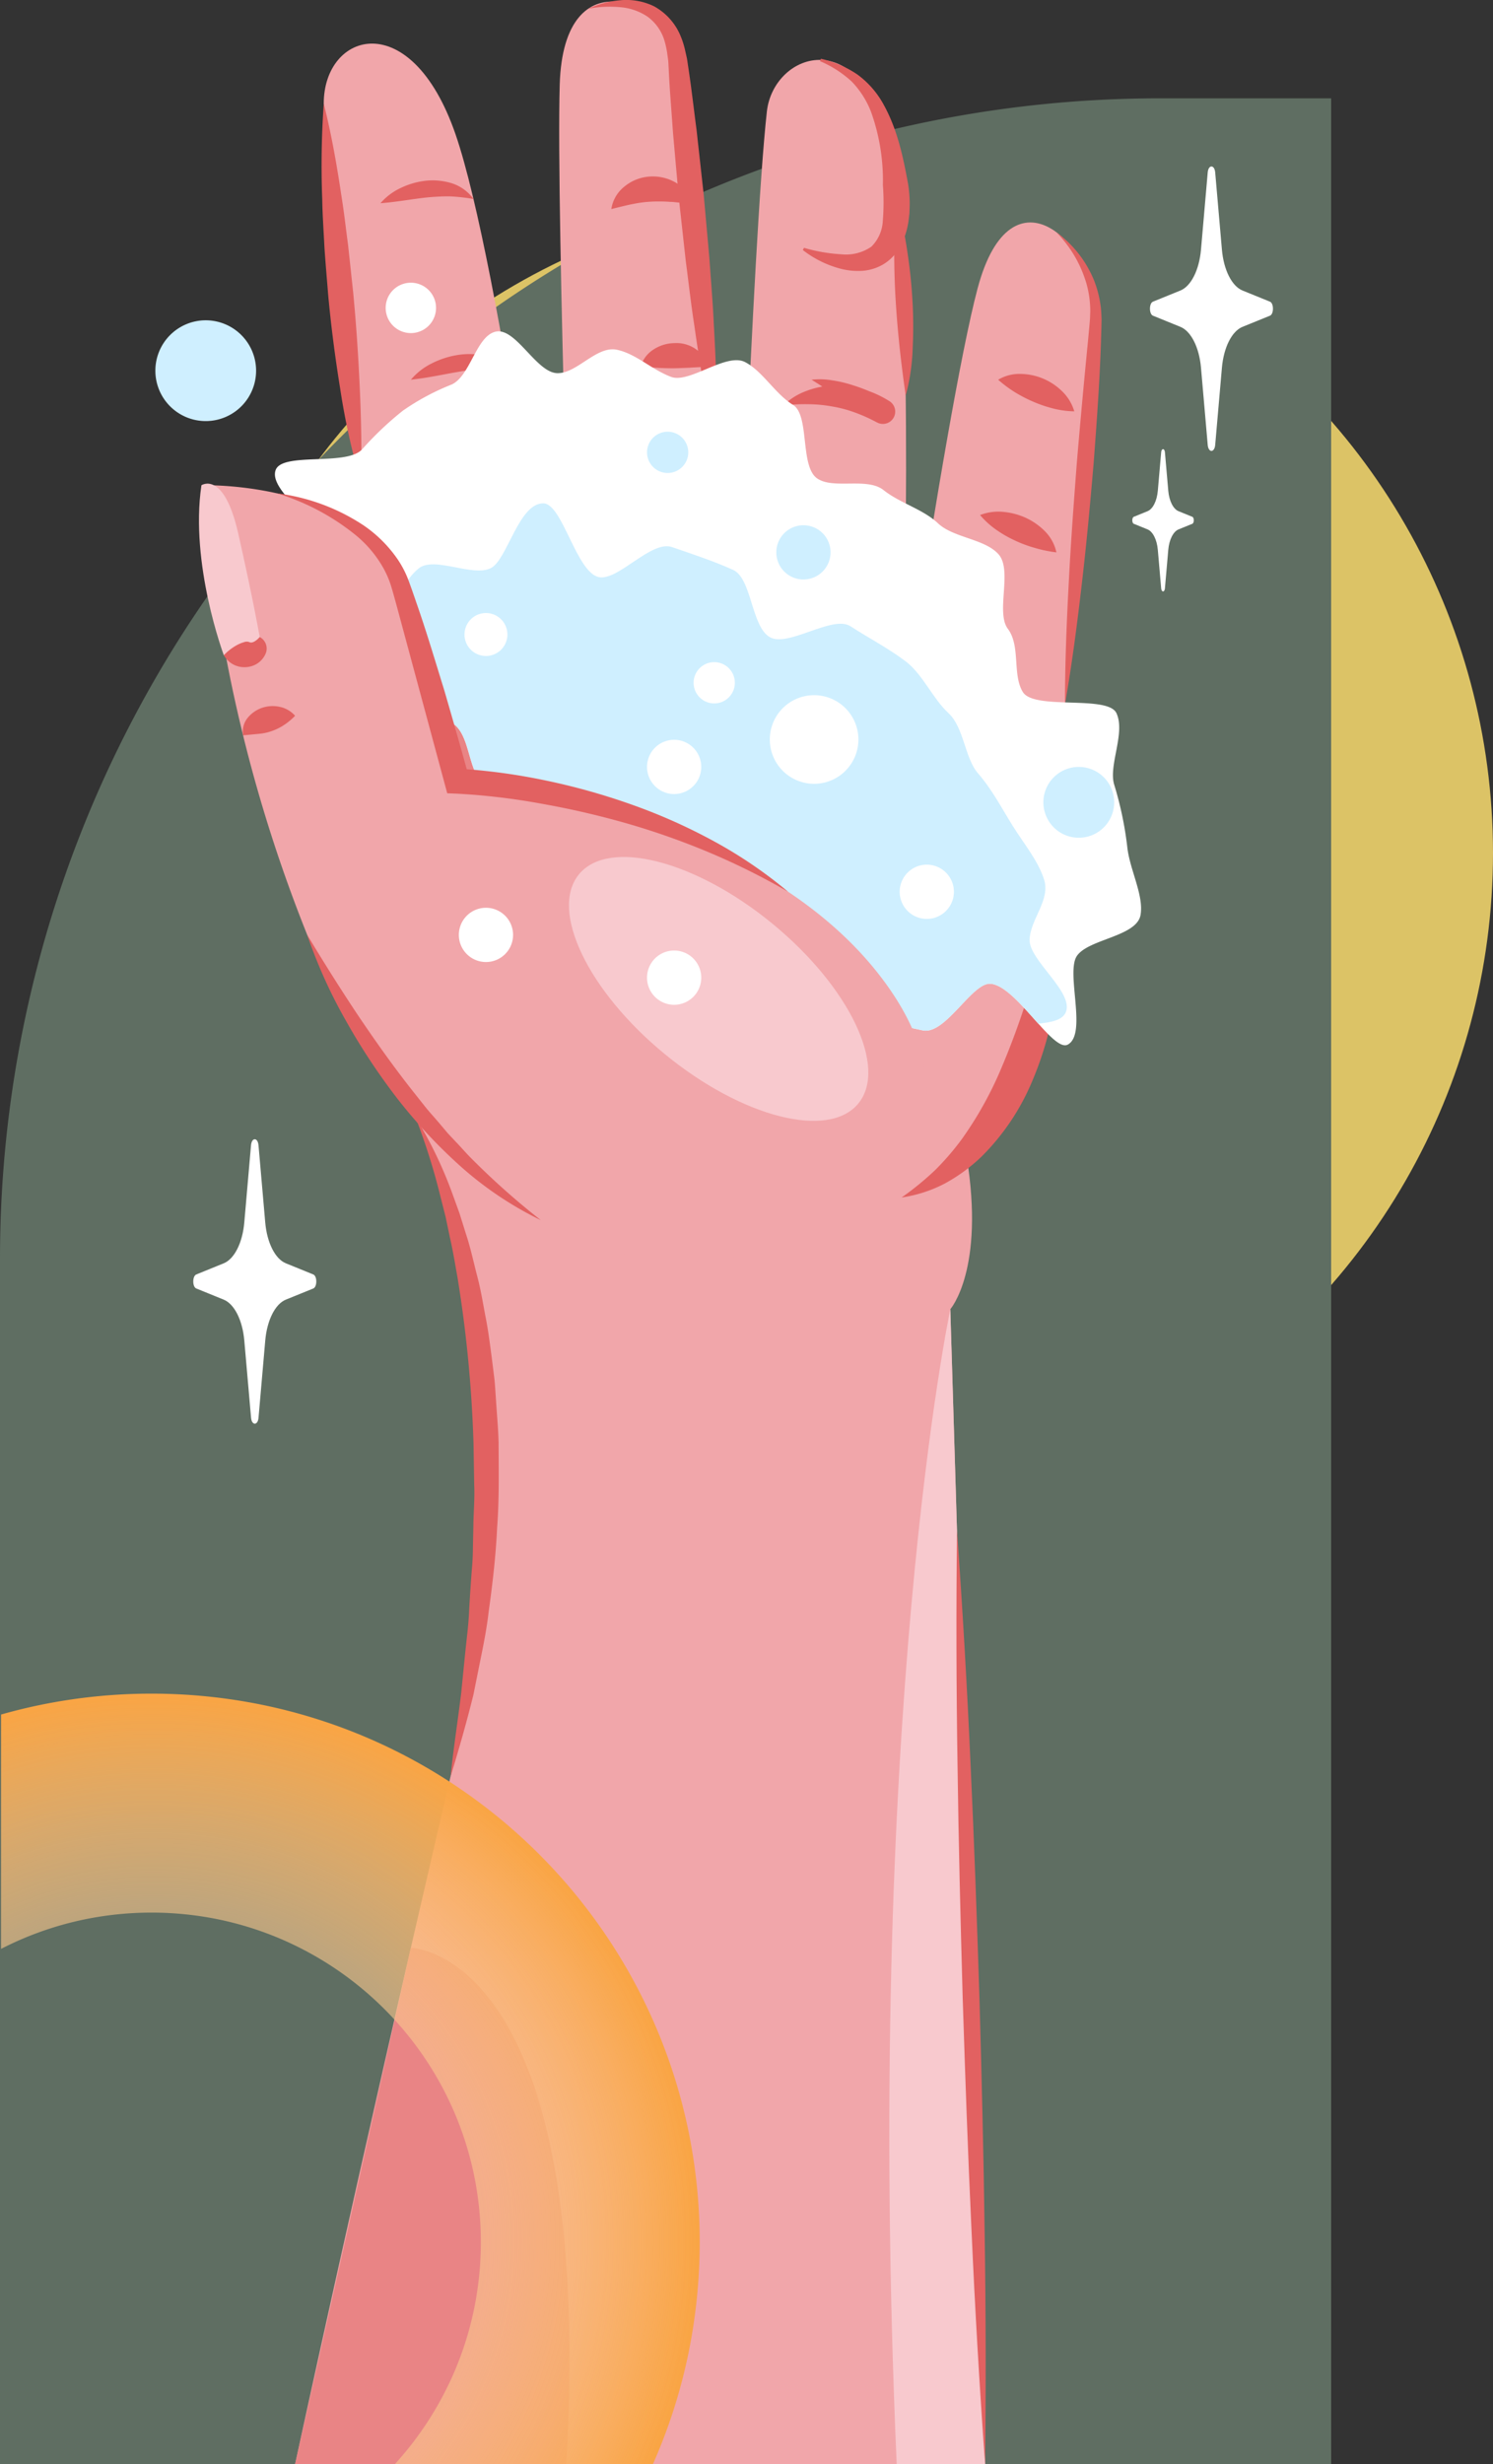 <svg xmlns="http://www.w3.org/2000/svg" xmlns:xlink="http://www.w3.org/1999/xlink" width="257.485" height="424.786" viewBox="0 0 257.485 424.786">
  <rect x="0" y="0" width="257.485" height="424.786" fill="#333333" stroke="none"/>
  <defs>
    <clipPath id="clip-path">
      <rect id="Rectángulo_401302" data-name="Rectángulo 401302" width="29.082" height="25.19" fill="#5f6e62"/>
    </clipPath>
    <clipPath id="clip-path-2">
      <rect id="Rectángulo_401302-2" data-name="Rectángulo 401302" width="25.008" height="21.661" transform="translate(0 0)" fill="#5f6e62"/>
    </clipPath>
    <clipPath id="clip-path-3">
      <rect id="Rectángulo_401302-3" data-name="Rectángulo 401302" width="32.113" height="27.816" transform="translate(0)" fill="#5f6e62"/>
    </clipPath>
    <clipPath id="clip-path-4">
      <rect id="Rectángulo_401734" data-name="Rectángulo 401734" width="170" height="424.785" fill="none"/>
    </clipPath>
    <clipPath id="clip-path-5">
      <path id="Trazado_873616" data-name="Trazado 873616" d="M129.338,139.971H1.889C.846,139.971,0,137.622,0,134.726V5.245C0,2.348.846,0,1.889,0H129.338c1.043,0,1.889,2.348,1.889,5.245v129.48C131.227,137.622,130.381,139.971,129.338,139.971Z" fill="#297929" stroke="#707070" stroke-width="1"/>
    </clipPath>
    <radialGradient id="radial-gradient" cx="0.5" cy="0.5" r="0.5" gradientUnits="objectBoundingBox">
      <stop offset="0" stop-color="#fff" stop-opacity="0"/>
      <stop offset="1" stop-color="#f9a545"/>
    </radialGradient>
  </defs>
  <g id="Grupo_1099414" data-name="Grupo 1099414" transform="translate(-199.781 -2464.809)">
    <g id="Grupo_1099412" data-name="Grupo 1099412" transform="translate(199.781 2481.76)">
      <ellipse id="Elipse_11526" data-name="Elipse 11526" cx="112.537" cy="112.987" rx="112.537" ry="112.987" transform="translate(32.411 17.106)" fill="#dcc366"/>
      <path id="Rectángulo_401329" data-name="Rectángulo 401329" d="M200,0h29.575a0,0,0,0,1,0,0V407.834a0,0,0,0,1,0,0H0a0,0,0,0,1,0,0V200A200,200,0,0,1,200,0Z" transform="translate(0 0)" fill="#5f6e62"/>
      <g id="Grupo_1099382" data-name="Grupo 1099382" transform="translate(70.288 313.358)">
        <path id="Trazado_873222" data-name="Trazado 873222" d="M-11400.342-11394.821s33.918-66.292,98.011-80.283" transform="translate(11400.342 11488.354)" fill="none" stroke="#869a8a" stroke-width="2"/>
        <g id="Grupo_1099331" data-name="Grupo 1099331" transform="translate(62.735 52.947) rotate(130)">
          <g id="Grupo_1099328" data-name="Grupo 1099328" transform="translate(0 0)" clip-path="url(#clip-path)">
            <path id="Trazado_873219" data-name="Trazado 873219" d="M27.971,24.348S9.159-9.916,1.1,2.849c0,0-9.406,12.765,26.874,21.5" transform="translate(1.11 0.565)" fill="#5f6e62"/>
            <path id="Trazado_873220" data-name="Trazado 873220" d="M21.472,16.789c-2.916-2.708-7.169-6.692-10.185-9.2C7.767,4.75,4.226,1.713,0,0L.067.02c.175.047.343.1.511.161.06.02.128.047.2.074C4.878,1.612,8.385,4.4,11.717,7.075a88.209,88.209,0,0,1,9.755,9.715" transform="translate(7.609 8.125)" fill="#5f6e62"/>
            <path id="Trazado_873221" data-name="Trazado 873221" d="M28.971,25.189l-.739-.177C17.15,22.343,3.344,17.531.508,9.755a7.447,7.447,0,0,1,.659-6.768C2.45.952,4.111-.062,6.082,0c9.112.279,21.98,23.53,22.524,24.52ZM5.913.672c-1.676,0-3.048.882-4.192,2.693a6.908,6.908,0,0,0-.576,6.176c1.5,4.079,7.326,9.906,26.493,14.633C25.419,20.292,13.956.916,6.061.674l-.148,0" transform="translate(0 0.001)" fill="#5f6e62"/>
          </g>
        </g>
        <g id="Grupo_1099332" data-name="Grupo 1099332" transform="matrix(0.309, 0.951, -0.951, 0.309, 46.847, 19.863)">
          <g id="Grupo_1099328-2" data-name="Grupo 1099328" transform="translate(0 0)" clip-path="url(#clip-path-2)">
            <path id="Trazado_873219-2" data-name="Trazado 873219" d="M24.052,20.937S7.876-8.527.943,2.45c0,0-8.088,10.977,23.109,18.487" transform="translate(0.954 0.486)" fill="#5f6e62"/>
            <path id="Trazado_873220-2" data-name="Trazado 873220" d="M18.464,14.437C15.957,12.109,12.3,8.683,9.706,6.528,6.679,4.085,3.634,1.473,0,0L.058.017C.208.058.352.1.5.156.549.173.607.2.67.22c3.524,1.167,6.54,3.565,9.405,5.864a75.853,75.853,0,0,1,8.389,8.354" transform="translate(6.543 6.987)" fill="#5f6e62"/>
            <path id="Trazado_873221-2" data-name="Trazado 873221" d="M24.913,21.66l-.636-.153c-9.53-2.295-21.4-6.433-23.841-13.12A6.4,6.4,0,0,1,1,2.568,4.736,4.736,0,0,1,5.23,0c7.835.24,18.9,20.234,19.368,21.085ZM5.084.578a4.2,4.2,0,0,0-3.6,2.316A5.94,5.94,0,0,0,.984,8.2c1.288,3.508,6.3,8.519,22.782,12.584C21.858,17.449,12,.788,5.212.58l-.128,0" transform="translate(0 0)" fill="#5f6e62"/>
          </g>
        </g>
        <g id="Grupo_1099333" data-name="Grupo 1099333" transform="matrix(-0.616, 0.788, -0.788, -0.616, 107.299, 17.125)">
          <g id="Grupo_1099328-3" data-name="Grupo 1099328" transform="translate(0 0)" clip-path="url(#clip-path-3)">
            <path id="Trazado_873219-3" data-name="Trazado 873219" d="M30.886,26.887S10.114-10.95,1.211,3.146c0,0-10.386,14.1,29.675,23.74" transform="translate(1.225 0.624)" fill="#5f6e62"/>
            <path id="Trazado_873220-3" data-name="Trazado 873220" d="M23.711,18.54c-3.22-2.99-7.916-7.389-11.247-10.156C8.576,5.245,4.666,1.892,0,0L.074.022C.267.074.453.134.638.2.7.223.779.252.861.282c4.525,1.5,8.4,4.577,12.078,7.53A97.4,97.4,0,0,1,23.711,18.54" transform="translate(8.403 8.972)" fill="#5f6e62"/>
            <path id="Trazado_873221-3" data-name="Trazado 873221" d="M31.991,27.815l-.816-.2C18.938,24.672,3.693,19.358.56,10.772A8.224,8.224,0,0,1,1.288,3.3C2.705,1.052,4.54-.069,6.716,0,16.777.311,30.987,25.986,31.587,27.079ZM6.529.742c-1.85,0-3.366.974-4.629,2.973a7.628,7.628,0,0,0-.637,6.82c1.654,4.5,8.089,10.939,29.255,16.159C28.069,22.407,15.411,1.011,6.693.744l-.164,0" transform="translate(0 0.001)" fill="#5f6e62"/>
          </g>
        </g>
      </g>
    </g>
    <g id="Grupo_1099933" data-name="Grupo 1099933" transform="translate(226.574 2464.809)">
      <g id="Grupo_1099933-2" data-name="Grupo 1099933" clip-path="url(#clip-path-4)">
        <path id="Trazado_874891" data-name="Trazado 874891" d="M33.423,133.084S20.1,38.169,20.1,15.541C20.1,3.168,35.131-1.405,42.816,20.8s17.969,99.479,17.969,99.479,1.3,29.336-27.362,12.808" transform="translate(8.941 2.314)" fill="#f1a6aa"/>
        <path id="Trazado_874892" data-name="Trazado 874892" d="M50.777,126.1S47.64,37.141,48.294,14.522,67.3.5,68.634,10.24C71.824,33.516,78.5,114.083,78.5,114.083s.452,29.36-27.72,12.014" transform="translate(21.443 0.086)" fill="#f1a6aa"/>
        <path id="Trazado_874893" data-name="Trazado 874893" d="M69.171,124S72.207,38.555,74.69,16.063C75.835,5.712,91.648.242,96.02,23.325s2.086,91.985,2.086,91.985S95.122,144.523,69.171,124" transform="translate(30.769 3.179)" fill="#f1a6aa"/>
        <path id="Trazado_874894" data-name="Trazado 874894" d="M85.83,144.489s11.972-84.736,17.8-106.6,20.577-7.656,20.384,5.336c-.351,23.491-8.444,95.934-8.444,95.934s-6.3,28.681-29.737,5.333" transform="translate(38.18 11.806)" fill="#f1a6aa"/>
        <path id="Trazado_874895" data-name="Trazado 874895" d="M95.783,64.377C46.455,50.428,30.24,75.524,30.24,75.524s6.7,54.545,23.2,88.561c-9.553.886-16.016,1.727-16.016,1.727s23.015,41.094,6.08,113.607S16.679,398.026,16.679,398.026h119l-6-199.1s6-6.789,2.812-26.325h0c12.723-13.73,15-32.093,15.166-43.291.309-21.587,6.4-48.451-51.877-64.931" transform="translate(7.419 26.759)" fill="#f1a6aa"/>
        <path id="Trazado_874896" data-name="Trazado 874896" d="M47.481,153.776c-11.7-25.795-18.154-61.45-20.609-77.319,13.971,2.518,56.676,13.93,72.46,61.008,10.39,30.977-24.181,33.464-51.851,16.311" transform="translate(11.953 34.01)" fill="#e98485"/>
        <path id="Trazado_874897" data-name="Trazado 874897" d="M59.456,88.848c3.92,1.309,7.645,2.859,11.353,4.414L81.8,98.026c3.641,1.6,7.285,3.121,10.962,4.541a44.448,44.448,0,0,0,11.466,3.135,24.947,24.947,0,0,1-3.043.735c-1.033.084-2.089.137-3.151.17l-3.132-.243c-1.04-.118-2.053-.337-3.082-.522A60.5,60.5,0,0,1,80.075,102a84.75,84.75,0,0,1-10.839-5.726,63.028,63.028,0,0,1-9.78-7.425" transform="translate(26.448 39.522)" fill="#e26161"/>
        <path id="Trazado_874898" data-name="Trazado 874898" d="M80.4,7.014a18.164,18.164,0,0,1,6.3,2.713,15.733,15.733,0,0,1,4.612,5.353c2.276,4.174,3.252,8.767,4.087,13.281a21.368,21.368,0,0,1,.318,3.5c0,.6-.026,1.224-.049,1.833-.081.624-.127,1.24-.254,1.87A12.379,12.379,0,0,1,94.1,39.322a7.956,7.956,0,0,1-2.93,3.116,8.239,8.239,0,0,1-3.96,1.143,12.034,12.034,0,0,1-3.712-.459,18.117,18.117,0,0,1-6.216-3.14l.207-.381a28.679,28.679,0,0,0,6.4,1.113A7.728,7.728,0,0,0,89.108,39.4a6.731,6.731,0,0,0,1.975-4.522,38.533,38.533,0,0,0,.007-6.119,34.854,34.854,0,0,0-2.04-12.59A15.561,15.561,0,0,0,85.7,10.921a19.123,19.123,0,0,0-5.45-3.5Z" transform="translate(34.379 3.12)" fill="#e26161"/>
        <path id="Trazado_874899" data-name="Trazado 874899" d="M74.951,49.771a11.063,11.063,0,0,1,4.018-2.515,14.465,14.465,0,0,1,4.768-.942,15.613,15.613,0,0,1,4.9.628,18.055,18.055,0,0,1,4.5,2.008l-2.19,3.655-2.735-1.758-2.75-1.812c-1.846-1.218-3.622-2.478-5.633-3.7a12.476,12.476,0,0,1,3.541.1,21.271,21.271,0,0,1,3.417.792,31.223,31.223,0,0,1,3.249,1.2c1.063.462,2.076.954,3.119,1.534a2.126,2.126,0,0,1-1.988,3.758l-.2-.1a28.1,28.1,0,0,0-3.624-1.624,21.675,21.675,0,0,0-3.837-1.032,23.944,23.944,0,0,0-4.115-.407,31.242,31.242,0,0,0-4.444.218" transform="translate(33.34 20.127)" fill="#e26161"/>
        <path id="Trazado_874900" data-name="Trazado 874900" d="M88.615,24.247a55.107,55.107,0,0,1,1.818,8.188c.423,2.75.725,5.512.889,8.285a76.624,76.624,0,0,1,.062,8.35A35.6,35.6,0,0,1,90.174,57.4c-.8-5.56-1.407-10.989-1.737-16.509-.166-2.752-.243-5.512-.244-8.283a69.04,69.04,0,0,1,.422-8.36" transform="translate(39.231 10.786)" fill="#e26161"/>
        <path id="Trazado_874901" data-name="Trazado 874901" d="M64.659,61.794a7.5,7.5,0,0,1,3.546-1.1,10.628,10.628,0,0,1,6.4,1.659,8.431,8.431,0,0,1,2.6,2.6,9.557,9.557,0,0,1-3.577.666,12.256,12.256,0,0,1-3.182-.412,12.907,12.907,0,0,1-2.956-1.192,11.548,11.548,0,0,1-2.832-2.222" transform="translate(28.762 26.988)" fill="#e26161"/>
        <path id="Trazado_874902" data-name="Trazado 874902" d="M85.264,67.984a17.418,17.418,0,0,1,4.745.951,25.478,25.478,0,0,1,4.347,1.932,22.911,22.911,0,0,1,3.917,2.751,13.457,13.457,0,0,1,3.079,3.787c-1.565-.588-2.955-1.232-4.343-1.9s-2.739-1.364-4.067-2.121-2.647-1.546-3.934-2.42a28,28,0,0,1-3.744-2.981" transform="translate(37.928 30.241)" fill="#e26161"/>
        <path id="Trazado_874903" data-name="Trazado 874903" d="M100.6,45.613a7.2,7.2,0,0,1,3.978-1,10.422,10.422,0,0,1,7.032,2.968,7.9,7.9,0,0,1,2.121,3.479,15.679,15.679,0,0,1-3.848-.542,22.893,22.893,0,0,1-3.192-1.1,24.336,24.336,0,0,1-3-1.53,21.3,21.3,0,0,1-3.095-2.283" transform="translate(44.749 19.846)" fill="#e26161"/>
        <path id="Trazado_874904" data-name="Trazado 874904" d="M98.442,61.625a8.775,8.775,0,0,1,4.1-.533,11.88,11.88,0,0,1,3.775,1.011,11.3,11.3,0,0,1,3.261,2.267,7.4,7.4,0,0,1,2.029,3.69,22.353,22.353,0,0,1-3.837-.8,21.406,21.406,0,0,1-3.262-1.219,20.387,20.387,0,0,1-3.089-1.744,14.691,14.691,0,0,1-2.979-2.671" transform="translate(43.79 27.157)" fill="#e26161"/>
        <path id="Trazado_874905" data-name="Trazado 874905" d="M107.556,27.718a19.193,19.193,0,0,1,6.493,8.3,18.669,18.669,0,0,1,1.228,5.314l.065,1.378-.026,1.319-.077,2.627c-.238,6.984-.74,13.934-1.269,20.884-.588,6.944-1.227,13.883-2.04,20.807-.795,6.925-1.7,13.84-2.9,20.73,0-6.993.277-13.96.65-20.92.355-6.96.871-13.906,1.407-20.85q.88-10.409,1.907-20.8l.241-2.588.11-1.289.043-1.234a17.417,17.417,0,0,0-.678-4.92,21.105,21.105,0,0,0-5.159-8.763" transform="translate(47.844 12.33)" fill="#e26161"/>
        <path id="Trazado_874906" data-name="Trazado 874906" d="M51.651,1.527A16.214,16.214,0,0,1,57.123.05,10.963,10.963,0,0,1,62.99,1.066a10.3,10.3,0,0,1,4.323,4.491,14.169,14.169,0,0,1,1.024,2.9l.337,1.484c.1.488.144.926.218,1.391.568,3.671.98,7.36,1.465,11.04l1.225,11.069.994,11.095c.249,3.706.579,7.4.747,11.118.42,7.419.689,14.853.527,22.321C72.217,70.678,71.01,63.347,69.958,56c-.568-3.668-.975-7.354-1.462-11.03L67.277,33.916l-.984-11.079c-.251-3.7-.578-7.4-.746-11.109-.033-.455-.038-.946-.088-1.373L65.287,9.1a15.244,15.244,0,0,0-.566-2.417,7.96,7.96,0,0,0-2.8-3.8,9.788,9.788,0,0,0-4.8-1.647,19.255,19.255,0,0,0-5.466.283" transform="translate(22.976 0)" fill="#e26161"/>
        <path id="Trazado_874907" data-name="Trazado 874907" d="M57.94,44.919a5.27,5.27,0,0,1,2.291-2.939,6.759,6.759,0,0,1,3.531-1.042,5.815,5.815,0,0,1,5.867,3.98c-1.384.2-2.367.179-3.3.263-.9.027-1.7.078-2.507.09s-1.636-.013-2.576-.052-1.965-.114-3.312-.3" transform="translate(25.773 18.21)" fill="#e26161"/>
        <path id="Trazado_874908" data-name="Trazado 874908" d="M54.425,26.676a6.131,6.131,0,0,1,2.307-3.92,7.611,7.611,0,0,1,4.43-1.693,7.836,7.836,0,0,1,4.558,1.159,7.918,7.918,0,0,1,1.734,1.467,7.768,7.768,0,0,1,1.165,1.978,15.984,15.984,0,0,1-2.177-.107c-.682.007-1.271-.139-1.864-.127a26.264,26.264,0,0,0-3.173-.043,20.013,20.013,0,0,0-3.112.384c-1.134.212-2.336.522-3.868.9" transform="translate(24.21 9.366)" fill="#e26161"/>
        <path id="Trazado_874909" data-name="Trazado 874909" d="M26.871,25.46a10.451,10.451,0,0,1,3.55-2.658,13.347,13.347,0,0,1,4.293-1.224,11.245,11.245,0,0,1,4.547.468,7.368,7.368,0,0,1,3.651,2.686,31.572,31.572,0,0,0-4.085-.455c-1.289-.01-2.539.058-3.82.175-2.575.262-5.142.772-8.136,1.008" transform="translate(11.953 9.573)" fill="#e26161"/>
        <path id="Trazado_874910" data-name="Trazado 874910" d="M30.5,46.668a11.114,11.114,0,0,1,3.55-2.787,15.042,15.042,0,0,1,4.272-1.438,13.1,13.1,0,0,1,4.566,0,8.987,8.987,0,0,1,4.155,1.891c-1.558.165-2.906.2-4.259.379s-2.651.337-3.973.575c-2.657.442-5.272,1.045-8.311,1.377" transform="translate(13.566 18.791)" fill="#e26161"/>
        <path id="Trazado_874911" data-name="Trazado 874911" d="M56.667,60.5a33.88,33.88,0,0,1-8.012,1.953,34.544,34.544,0,0,1-4.056.282,19.031,19.031,0,0,1-4.226-.379,14.981,14.981,0,0,1,3.853-1.862,21.465,21.465,0,0,1,4.069-.907,20.557,20.557,0,0,1,4.187-.107,12.086,12.086,0,0,1,4.184,1.02" transform="translate(17.96 26.429)" fill="#e26161"/>
        <path id="Trazado_874912" data-name="Trazado 874912" d="M20.213,12.358c1.351,5.375,2.291,10.781,3.092,16.2.442,2.7.73,5.424,1.1,8.134l.877,8.152c.524,5.44.887,10.893,1.137,16.357s.371,10.936.217,16.472a120.414,120.414,0,0,1-3.58-16.121c-.877-5.415-1.586-10.849-2.086-16.3-.215-2.729-.462-5.456-.64-8.186-.133-2.737-.332-5.466-.377-8.208a150.926,150.926,0,0,1,.264-16.5" transform="translate(8.827 5.497)" fill="#e26161"/>
        <path id="Trazado_874913" data-name="Trazado 874913" d="M31.039,133.283A71.336,71.336,0,0,1,37.39,146.4l1.247,3.44,1.091,3.489c.78,2.319,1.287,4.7,1.894,7.07.646,2.361,1.036,4.769,1.487,7.171.491,2.4.783,4.817,1.107,7.239l.452,3.635c.13,1.214.181,2.433.275,3.65.143,2.436.389,4.869.445,7.308.013,4.881.123,9.761-.254,14.625-.223,4.872-.789,9.711-1.461,14.529-.273,2.417-.718,4.808-1.2,7.191l-1.435,7.14c-1.167,4.713-2.5,9.384-3.917,14.006.481-4.839,1.245-9.594,1.819-14.37l.72-7.175c.246-2.388.568-4.762.653-7.162.137-2.393.29-4.781.481-7.165.111-1.192.156-2.385.165-3.582l.077-3.585c.014-2.388.256-4.774.144-7.161l-.118-7.158a218.983,218.983,0,0,0-2.738-28.465c-.415-2.349-.8-4.71-1.332-7.039l-.735-3.514-.881-3.478a110.874,110.874,0,0,0-4.333-13.755" transform="translate(13.807 59.288)" fill="#e26161"/>
        <path id="Trazado_874914" data-name="Trazado 874914" d="M98.13,156.2s-14.872,70.152-9.251,199.1h15.25Z" transform="translate(38.971 69.483)" fill="#f8c9ce"/>
        <path id="Trazado_874915" data-name="Trazado 874915" d="M36.645,232.4s31.887.288,26.8,89.014H16.679Z" transform="translate(7.419 103.376)" fill="#e98485"/>
        <path id="Trazado_874916" data-name="Trazado 874916" d="M117.881,97.992c-2.917,4.788-11.985,4.586-20.255-.451S68.1,79.9,71.022,75.109s28.9.055,37.165,5.092,12.61,13,9.693,17.792" transform="translate(31.471 32.536)" fill="#f8c9ce"/>
        <path id="Trazado_874917" data-name="Trazado 874917" d="M115.456,108.018a49.76,49.76,0,0,1,.208,15.3,56.393,56.393,0,0,1-4.033,14.929,40.03,40.03,0,0,1-8.754,13.064,29.309,29.309,0,0,1-6.4,4.681,23.348,23.348,0,0,1-7.4,2.384,50.762,50.762,0,0,0,5.75-4.693A45.331,45.331,0,0,0,99.47,148.3a63.091,63.091,0,0,0,6.856-12.343,134.908,134.908,0,0,0,4.91-13.6c1.458-4.674,2.781-9.432,4.22-14.343" transform="translate(39.624 48.05)" fill="#e26161"/>
        <path id="Trazado_874918" data-name="Trazado 874918" d="M95.718,182.649q1.443,20.086,2.335,40.188c.634,13.4,1.1,26.806,1.533,40.212.379,13.409.721,26.817.894,40.233q.323,20.119.085,40.256-1.448-20.086-2.339-40.188c-.633-13.4-1.1-26.806-1.527-40.212-.376-13.409-.718-26.819-.891-40.233q-.321-20.119-.09-40.256" transform="translate(42.535 81.248)" fill="#e26161"/>
        <path id="Trazado_874919" data-name="Trazado 874919" d="M163.562,140.131c-.653,3.736-8.946,4.132-10.966,7.048-1.991,2.856,1.838,13.489-1.6,15.311-1.124.592-2.962-1.276-5.058-3.615h-.016c-2.7-3.007-5.833-6.775-8.308-6.88-3.176-.137-7.733,8.886-11.637,8.035-3.265-.714-7.139-1.443-10.784-2.612-3.265-1.033-3.752-10.3-7.23-11.681-3.251-1.276-10.436,6.425-13.792,4.907-3.221-1.474-6.942-2.612-10.193-4.284-3.158-1.624-5.362-5.528-8.506-7.321-3.13-1.777-4.163-7.155-7.2-9.068-3.053-1.929-5.62-4.466-8.552-6.518-2.978-2.1-6.441-3.371-9.221-5.558-2.885-2.278-2.475-8.066-5.089-10.42-2.748-2.476-12.592,2.384-14.961-.168-2.552-2.75,2.476-11.6.471-14.385-.107-.137-.2-.289-.289-.425-2.005-2.917-2.658-5.515-4.025-8.446-1.625-3.478-4.314-5.042-4.725-8.4C21.462,72,13.153,66.855,14.4,63.438c1.14-3.13,12.122-.653,14.872-3.524A55.937,55.937,0,0,1,36.348,53.2a41.011,41.011,0,0,1,8.4-4.5c3.281-1.5,4.238-8.445,7.655-9.128,3.433-.669,6.958,7.062,10.543,7.169,3.417.105,6.8-4.816,10.359-4.025,3.31.728,5.847,3.356,9.28,4.662,3.176,1.2,9.494-4.222,12.759-2.552,3.023,1.549,5.165,5.453,8.279,7.383,2.9,1.792,1.169,10.526,4.132,12.652,2.794,1.975,8.627-.228,11.482,2.036s6.775,3.265,9.389,5.726c2.673,2.521,8.051,2.658,10.435,5.331,2.461,2.75-.516,10,1.611,12.852,2.232,2.976.744,7.867,2.582,10.891,1.945,3.189,14.643.47,16.146,3.645,1.6,3.417-1.412,9.037-.379,12.349a60.352,60.352,0,0,1,2.263,10.845c.441,3.843,2.856,8.234,2.278,11.59" transform="translate(6.348 17.586)" fill="#fff"/>
        <path id="Trazado_874920" data-name="Trazado 874920" d="M145.866,147.88c-.578,1.245-2.461,1.64-4.678,1.868h-.016c-2.7-3.007-5.833-6.775-8.308-6.88-3.176-.137-7.731,8.886-11.635,8.035-3.267-.714-7.14-1.443-10.786-2.612-3.265-1.033-3.751-10.3-7.23-11.681-3.251-1.276-10.436,6.425-13.792,4.907-3.221-1.474-6.942-2.612-10.192-4.284-3.16-1.625-5.363-5.529-8.507-7.321-3.128-1.777-4.161-7.155-7.2-9.069s-5.62-4.466-8.552-6.516c-2.978-2.1-6.441-3.372-9.219-5.56-2.887-2.277-2.476-8.065-5.089-10.42-2.75-2.475-12.593,2.385-14.963-.166-2.552-2.749,2.476-11.6.471-14.385-.107-.137-.2-.289-.289-.426.683-.971,1.413-1.913,2.157-2.825,2.2-2.689,3.494-7.033,6.259-9.266,2.718-2.2,9.4,1.579,12.515-.091,2.78-1.474,4.785-11.21,9.009-11.134C59.1,60.1,61.472,71.9,65.36,72.766c3.358.73,9.037-6.44,12.668-5.164,3.312,1.154,7.078,2.37,10.5,3.918,3.265,1.474,3.128,9.844,6.379,11.621,3.174,1.747,10.8-3.889,13.869-1.9s6.668,3.872,9.553,6.076c2.933,2.248,4.664,6.425,7.308,8.855,2.748,2.537,2.809,7.731,5.133,10.42,2.476,2.856,4.086,6.015,5.94,8.977,2.02,3.251,4.343,5.956,5.437,9.266,1.2,3.586-2.37,6.882-2.475,10.452s7.822,9.144,6.2,12.592" transform="translate(11.103 26.713)" fill="#cfefff"/>
        <path id="Trazado_874921" data-name="Trazado 874921" d="M6.012,57.9s27.51-.589,33.621,17.306S49.34,108.9,49.34,108.9s50.209,4.04,73,33.618-7.412,49.579-35.385,49.189c-15.24-.214-46.23-13.438-63.437-56.3A257.694,257.694,0,0,1,12.452,101c-6.286-25.559-6.44-43.1-6.44-43.1" transform="translate(2.674 25.754)" fill="#f1a6aa"/>
        <path id="Trazado_874922" data-name="Trazado 874922" d="M99.279,144.735c-5.1,6.226-20.027,2.433-33.334-8.472s-19.96-24.793-14.857-31.02,20.027-2.433,33.334,8.472,19.96,24.795,14.857,31.02" transform="translate(21.961 45.482)" fill="#f8c9ce"/>
        <path id="Trazado_874923" data-name="Trazado 874923" d="M5.631,57.982s3.855-2.628,6.328,8.24,3.726,17.926,3.726,17.926,1.354,4.015-6.194,3.137c0,0-5.886-15.714-3.861-29.3" transform="translate(2.316 25.668)" fill="#f8c9ce"/>
        <path id="Trazado_874924" data-name="Trazado 874924" d="M14.5,58.856a34.86,34.86,0,0,1,14.911,5.493,22.468,22.468,0,0,1,5.888,5.83,17.2,17.2,0,0,1,1.951,3.791c.475,1.287.893,2.5,1.323,3.754,1.74,4.973,3.232,10.01,4.787,15.026,1.469,5.044,2.917,10.083,4.3,15.158l-2.023-1.6A104.55,104.55,0,0,1,61.057,108.4a112.867,112.867,0,0,1,14.879,4.2,97.529,97.529,0,0,1,14.08,6.308,77.934,77.934,0,0,1,12.674,8.644A119.4,119.4,0,0,0,89.1,120.783a128.543,128.543,0,0,0-14.2-5.012,146.023,146.023,0,0,0-14.625-3.385A114.44,114.44,0,0,0,45.5,110.629l-1.611-.065-.413-1.533L35.3,78.728c-.338-1.248-.692-2.544-1.048-3.741a16.362,16.362,0,0,0-1.407-3.3A20.006,20.006,0,0,0,28.1,66.064a39.937,39.937,0,0,0-13.6-7.208" transform="translate(6.448 26.181)" fill="#e26161"/>
        <path id="Trazado_874925" data-name="Trazado 874925" d="M19.461,85.915A11.011,11.011,0,0,1,17.2,87.728a9.555,9.555,0,0,1-1.994.9,8.67,8.67,0,0,1-1.991.4l-2.724.256a3.794,3.794,0,0,1,.887-3.128A5.558,5.558,0,0,1,13.9,84.5a5.7,5.7,0,0,1,2.864-.137,4.861,4.861,0,0,1,2.7,1.555" transform="translate(4.637 37.472)" fill="#e26161"/>
        <path id="Trazado_874926" data-name="Trazado 874926" d="M8.172,79.141a9.246,9.246,0,0,1,2-1.6,6.29,6.29,0,0,1,1.5-.66,1.263,1.263,0,0,1,.959.02c.321.149.945-.02,1.732-.9A2.245,2.245,0,0,1,15.321,79a3.8,3.8,0,0,1-2.507,2.063,4.2,4.2,0,0,1-2.55-.124,4.09,4.09,0,0,1-2.092-1.8" transform="translate(3.635 33.81)" fill="#e26161"/>
        <path id="Trazado_874927" data-name="Trazado 874927" d="M18.131,111.543q4.161,6.944,8.574,13.594c2.978,4.426,6.048,8.767,9.321,12.944L38.5,141.2c.829,1.036,1.74,2,2.588,3.018l1.283,1.52,1.36,1.449c.923.949,1.781,1.968,2.719,2.9a128.414,128.414,0,0,0,11.965,10.628A60.415,60.415,0,0,1,44.9,151.728a90.067,90.067,0,0,1-11.153-11.866,110.39,110.39,0,0,1-8.964-13.553,85.954,85.954,0,0,1-6.656-14.766" transform="translate(8.065 49.618)" fill="#e26161"/>
        <path id="Trazado_874928" data-name="Trazado 874928" d="M88.622,90.58a7.639,7.639,0,1,1-7.639-7.639,7.639,7.639,0,0,1,7.639,7.639" transform="translate(32.626 36.895)" fill="#fff"/>
        <path id="Trazado_874929" data-name="Trazado 874929" d="M71.36,82.56A3.556,3.556,0,1,1,67.8,79,3.556,3.556,0,0,1,71.36,82.56" transform="translate(28.58 35.143)" fill="#fff"/>
        <path id="Trazado_874930" data-name="Trazado 874930" d="M65.8,55.064a3.556,3.556,0,1,1-3.556-3.556A3.556,3.556,0,0,1,65.8,55.064" transform="translate(26.106 22.912)" fill="#cfefff"/>
        <path id="Trazado_874931" data-name="Trazado 874931" d="M68.039,92.939a4.676,4.676,0,1,1-4.675-4.675,4.675,4.675,0,0,1,4.675,4.675" transform="translate(26.106 39.262)" fill="#fff"/>
        <path id="Trazado_874932" data-name="Trazado 874932" d="M83.473,67.341A4.676,4.676,0,1,1,78.8,62.666a4.677,4.677,0,0,1,4.675,4.675" transform="translate(32.971 27.876)" fill="#cfefff"/>
        <path id="Trazado_874933" data-name="Trazado 874933" d="M98.2,107.839a4.676,4.676,0,1,1-4.677-4.677,4.676,4.676,0,0,1,4.677,4.677" transform="translate(39.52 45.889)" fill="#fff"/>
        <path id="Trazado_874934" data-name="Trazado 874934" d="M36.178,38.073a4.343,4.343,0,1,1-4.343-4.343,4.343,4.343,0,0,1,4.343,4.343" transform="translate(12.229 15.004)" fill="#fff"/>
        <path id="Trazado_874935" data-name="Trazado 874935" d="M17.373,46.9a8.686,8.686,0,1,1-8.686-8.686A8.687,8.687,0,0,1,17.373,46.9" transform="translate(0 17)" fill="#cfefff"/>
        <path id="Trazado_874936" data-name="Trazado 874936" d="M68.039,118.083a4.676,4.676,0,1,1-4.675-4.675,4.676,4.676,0,0,1,4.675,4.675" transform="translate(26.106 50.447)" fill="#fff"/>
        <path id="Trazado_874937" data-name="Trazado 874937" d="M45.578,112.983a4.676,4.676,0,1,1-4.677-4.677,4.676,4.676,0,0,1,4.677,4.677" transform="translate(16.114 48.178)" fill="#fff"/>
        <path id="Trazado_874938" data-name="Trazado 874938" d="M44.3,76.842a3.7,3.7,0,1,1-3.7-3.7,3.7,3.7,0,0,1,3.7,3.7" transform="translate(16.415 32.536)" fill="#fff"/>
        <path id="Trazado_874939" data-name="Trazado 874939" d="M118.209,97.6a6.105,6.105,0,1,1-6.106-6.1,6.106,6.106,0,0,1,6.106,6.1" transform="translate(47.151 40.702)" fill="#cfefff"/>
      </g>
    </g>
    <g id="Enmascarar_grupo_1098681" data-name="Enmascarar grupo 1098681" transform="translate(199.961 2749.624)" clip-path="url(#clip-path-5)">
      <path id="Sustracción_21" data-name="Sustracción 21" d="M94.545,189.09a95.242,95.242,0,0,1-19.054-1.921,94.038,94.038,0,0,1-33.807-14.226,94.817,94.817,0,0,1-34.254-41.6A94.1,94.1,0,0,1,1.921,113.6a95.473,95.473,0,0,1,0-38.108A94.038,94.038,0,0,1,16.147,41.684,94.821,94.821,0,0,1,57.744,7.43,94.054,94.054,0,0,1,75.49,1.921a95.456,95.456,0,0,1,38.108,0,94.027,94.027,0,0,1,33.807,14.226,94.826,94.826,0,0,1,34.254,41.6,94.06,94.06,0,0,1,5.509,17.747,95.456,95.456,0,0,1,0,38.108,94.02,94.02,0,0,1-14.226,33.807,94.815,94.815,0,0,1-41.6,34.254,94.076,94.076,0,0,1-17.747,5.509A95.236,95.236,0,0,1,94.545,189.09Zm0-151.344A57.2,57.2,0,0,0,83.1,38.9a56.494,56.494,0,0,0-20.31,8.546,56.967,56.967,0,0,0-20.579,24.99A56.517,56.517,0,0,0,38.9,83.1a57.352,57.352,0,0,0,0,22.894,56.493,56.493,0,0,0,8.546,20.31,56.962,56.962,0,0,0,24.99,20.579,56.49,56.49,0,0,0,10.662,3.31,57.351,57.351,0,0,0,22.894,0,56.488,56.488,0,0,0,20.31-8.546,56.964,56.964,0,0,0,20.578-24.99,56.5,56.5,0,0,0,3.31-10.662,57.352,57.352,0,0,0,0-22.894,56.484,56.484,0,0,0-8.546-20.309,56.962,56.962,0,0,0-24.99-20.579,56.533,56.533,0,0,0-10.662-3.31A57.194,57.194,0,0,0,94.545,37.746Z" transform="translate(120.494 196.227) rotate(180)" fill="url(#radial-gradient)"/>
    </g>
    <g id="Grupo_1099935" data-name="Grupo 1099935" transform="translate(210.113 2585.504)">
      <g id="Grupo_1099936" data-name="Grupo 1099936">
        <path id="Trazado_874940" data-name="Trazado 874940" d="M258.34,1.035l1.159,13.3c.305,3.507,1.714,6.3,3.552,7.05l4.735,1.923c.689.28.689,2.137,0,2.416l-4.735,1.924c-1.837.746-3.246,3.542-3.552,7.05l-1.159,13.3c-.12,1.379-1.169,1.379-1.289,0l-1.159-13.3c-.305-3.508-1.714-6.3-3.552-7.05l-4.735-1.924c-.688-.279-.688-2.136,0-2.416l4.735-1.923c1.837-.746,3.246-3.543,3.552-7.05l1.159-13.3c.12-1.38,1.169-1.38,1.289,0" transform="translate(-59.098 -92)" fill="#fff"/>
        <path id="Trazado_874941" data-name="Trazado 874941" d="M248.711,49.252l.579,6.652c.153,1.754.857,3.152,1.777,3.525l2.367.962c.345.14.345,1.068,0,1.208l-2.367.961c-.919.373-1.624,1.772-1.777,3.525l-.579,6.652c-.06.69-.584.69-.644,0l-.58-6.652c-.152-1.753-.857-3.152-1.776-3.525l-2.367-.961c-.345-.14-.345-1.068,0-1.208l2.367-.962c.919-.373,1.624-1.771,1.776-3.525l.58-6.652c.06-.69.584-.69.644,0" transform="translate(-58.14 -92)" fill="#fff"/>
        <path id="Trazado_874942" data-name="Trazado 874942" d="M11.25,69.722l1.159,13.3c.305,3.507,1.714,6.3,3.552,7.05L20.7,92c.688.279.688,2.136,0,2.415l-4.735,1.924c-1.837.746-3.246,3.542-3.552,7.05l-1.159,13.3c-.12,1.379-1.169,1.379-1.289,0L8.8,103.389c-.305-3.508-1.714-6.3-3.552-7.05L.516,94.415c-.688-.279-.688-2.136,0-2.415l4.735-1.924C7.089,89.33,8.5,86.533,8.8,83.026l1.159-13.3c.12-1.38,1.169-1.38,1.289,0" transform="translate(23 7)" fill="#fff"/>
      </g>
    </g>
  </g>
</svg>
